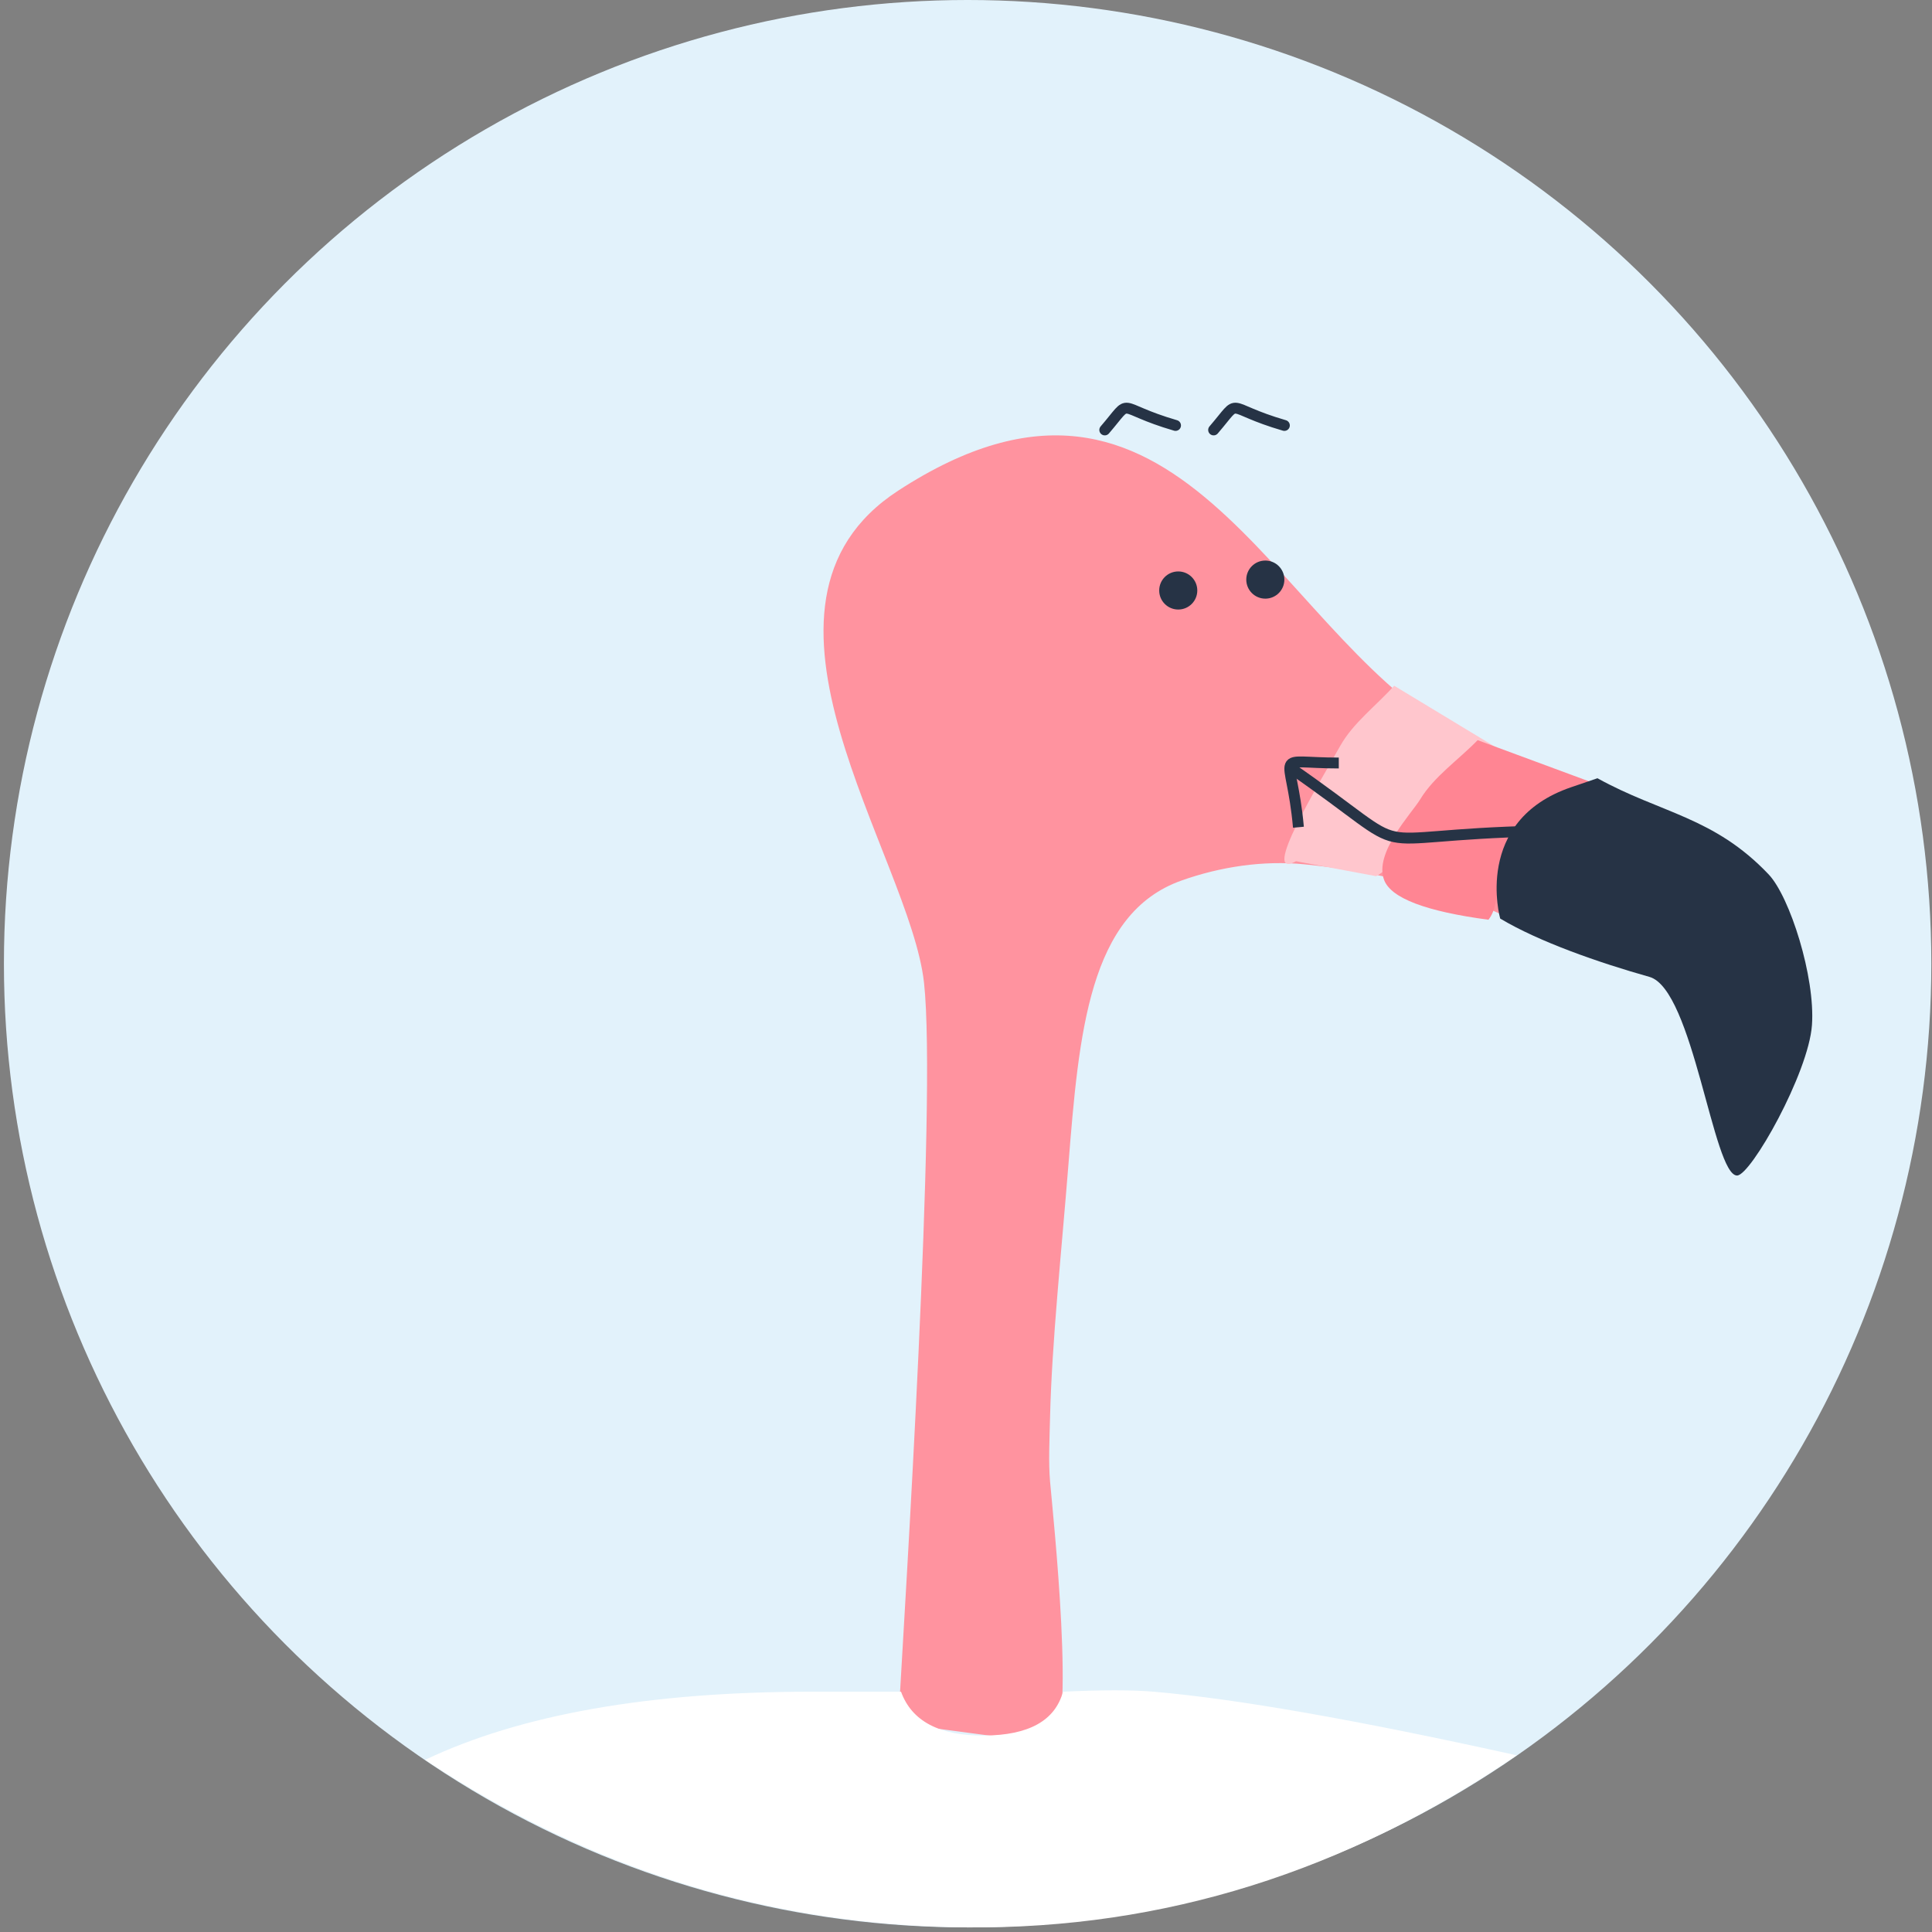 <?xml version="1.0" encoding="UTF-8"?>
<svg width="355px" height="355px" viewBox="0 0 355 355" version="1.1" xmlns="http://www.w3.org/2000/svg" xmlns:xlink="http://www.w3.org/1999/xlink">
    <rect x="0" y="0" width="355" height="355" fill="#808080" stroke="none"/>
    <!-- Generator: Sketch 46.2 (44496) - http://www.bohemiancoding.com/sketch -->
    <title>Group 22</title>
    <desc>Created with Sketch.</desc>
    <defs></defs>
    <g id="Emails" stroke="none" stroke-width="1" fill="none" fill-rule="evenodd">
        <g id="Group-22">
            <circle id="Oval-28" fill="#E2F2FB" cx="177.798" cy="177.077" r="177.077"></circle>
            <g id="Group-79" transform="translate(242, 198) scale(-1, 1) translate(-242, -198) translate(151, 75)">
                <path d="M167.954,241.673 C166.721,219.791 160.828,127.369 163.213,105.581 C165.772,82.218 200.247,36.159 167.954,15.151 C116.51,-18.316 99.575,40.06 66.348,59.337 C44.347,72.101 3.026,74.55 11.009,110.331 C12.214,115.729 27.651,93.431 31.402,97.519 C37.612,104.29 49.756,96.251 58.252,92.516 C69.265,87.673 81.325,85.002 93.312,83.818 C100.889,83.069 108.789,84.258 115.954,86.814 C132.911,92.865 134.753,114.774 136.691,139.138 C137.945,154.921 139.722,171.647 140.053,185.33 C140.157,189.602 140.359,193.723 140.053,197.239 C139.551,203 135.09,244.887 140.053,245.404 L167.954,241.673 Z" id="Path-26" fill="#FF939F"></path>
                <circle id="Oval-3" fill="#263345" cx="116.5" cy="33.5" r="3.5"></circle>
                <circle id="Oval-3" fill="#263345" cx="100.5" cy="31.5" r="3.5"></circle>
                <path d="M76.828,51 C80.14,54.7 84.363,57.805 86.765,62.101 C90.465,68.721 101.648,87.006 94.855,83.25 L80.124,86 C74.453,82.865 74.671,74.398 70.341,69.697 C67.17,66.254 56.242,66.415 58.243,62.245" id="Path-31" fill="#FFC6CD"></path>
                <path d="M61.486,61 C65.004,64.626 69.49,67.669 72.041,71.878 C73.591,74.437 80.596,81.715 78.666,86.711 C77.38,90.041 70.991,92.471 59.5,94 C56.667,90.403 59.195,83.928 54.595,79.321 C51.226,75.947 38.107,72.949 40.231,68.862" id="Path-31" fill="#FF8593"></path>
                <path d="M39.471,68 C27.864,74.43 18.036,75.091 8.004,85.683 C4.131,89.771 -0.571,104.514 0.057,113.356 C0.685,122.197 11.29,141 13.818,141 C18.21,141 21.861,106.772 29.921,104.5 C39.244,101.873 50.225,98.045 57.345,93.781 C57.345,93.781 62.425,75.82 44.298,69.648 L39.471,68 Z" id="Path-32" fill="#263345"></path>
                <path d="M97,3.174 C108.436,-0.158 104.674,-2.196 110,4" id="Path-33" stroke="#263345" stroke-width="2" stroke-linecap="round"></path>
                <path d="M117,3.174 C128.436,-0.158 124.674,-2.196 130,4" id="Path-33" stroke="#263345" stroke-width="2" stroke-linecap="round"></path>
                <path d="M50,77.7 C85.538,78.505 70.599,83.603 96,66" id="Path-81" stroke="#263345" stroke-width="2"></path>
                <path d="M87,65.201 C99.566,65.201 95.717,62.486 94.417,77" id="Path-88" stroke="#263345" stroke-width="2"></path>
            </g>
            <path d="M177.798,354.154 C213.767,354.451 247.397,343.911 278.688,322.535 C249.374,316.04 227.136,312.144 211.974,310.846 C208.033,310.508 202.484,310.508 195.326,310.846 C193.867,316.17 189.032,318.856 180.821,318.902 C172.61,318.949 167.524,316.263 165.561,310.846 C157.91,310.846 152.434,310.846 149.132,310.846 C119.361,310.846 95.689,315.018 78.118,323.361 C108.602,343.593 141.828,353.857 177.798,354.154 Z" id="Oval-28" fill="#FFFFFF"></path>
        </g>
    </g>
</svg>